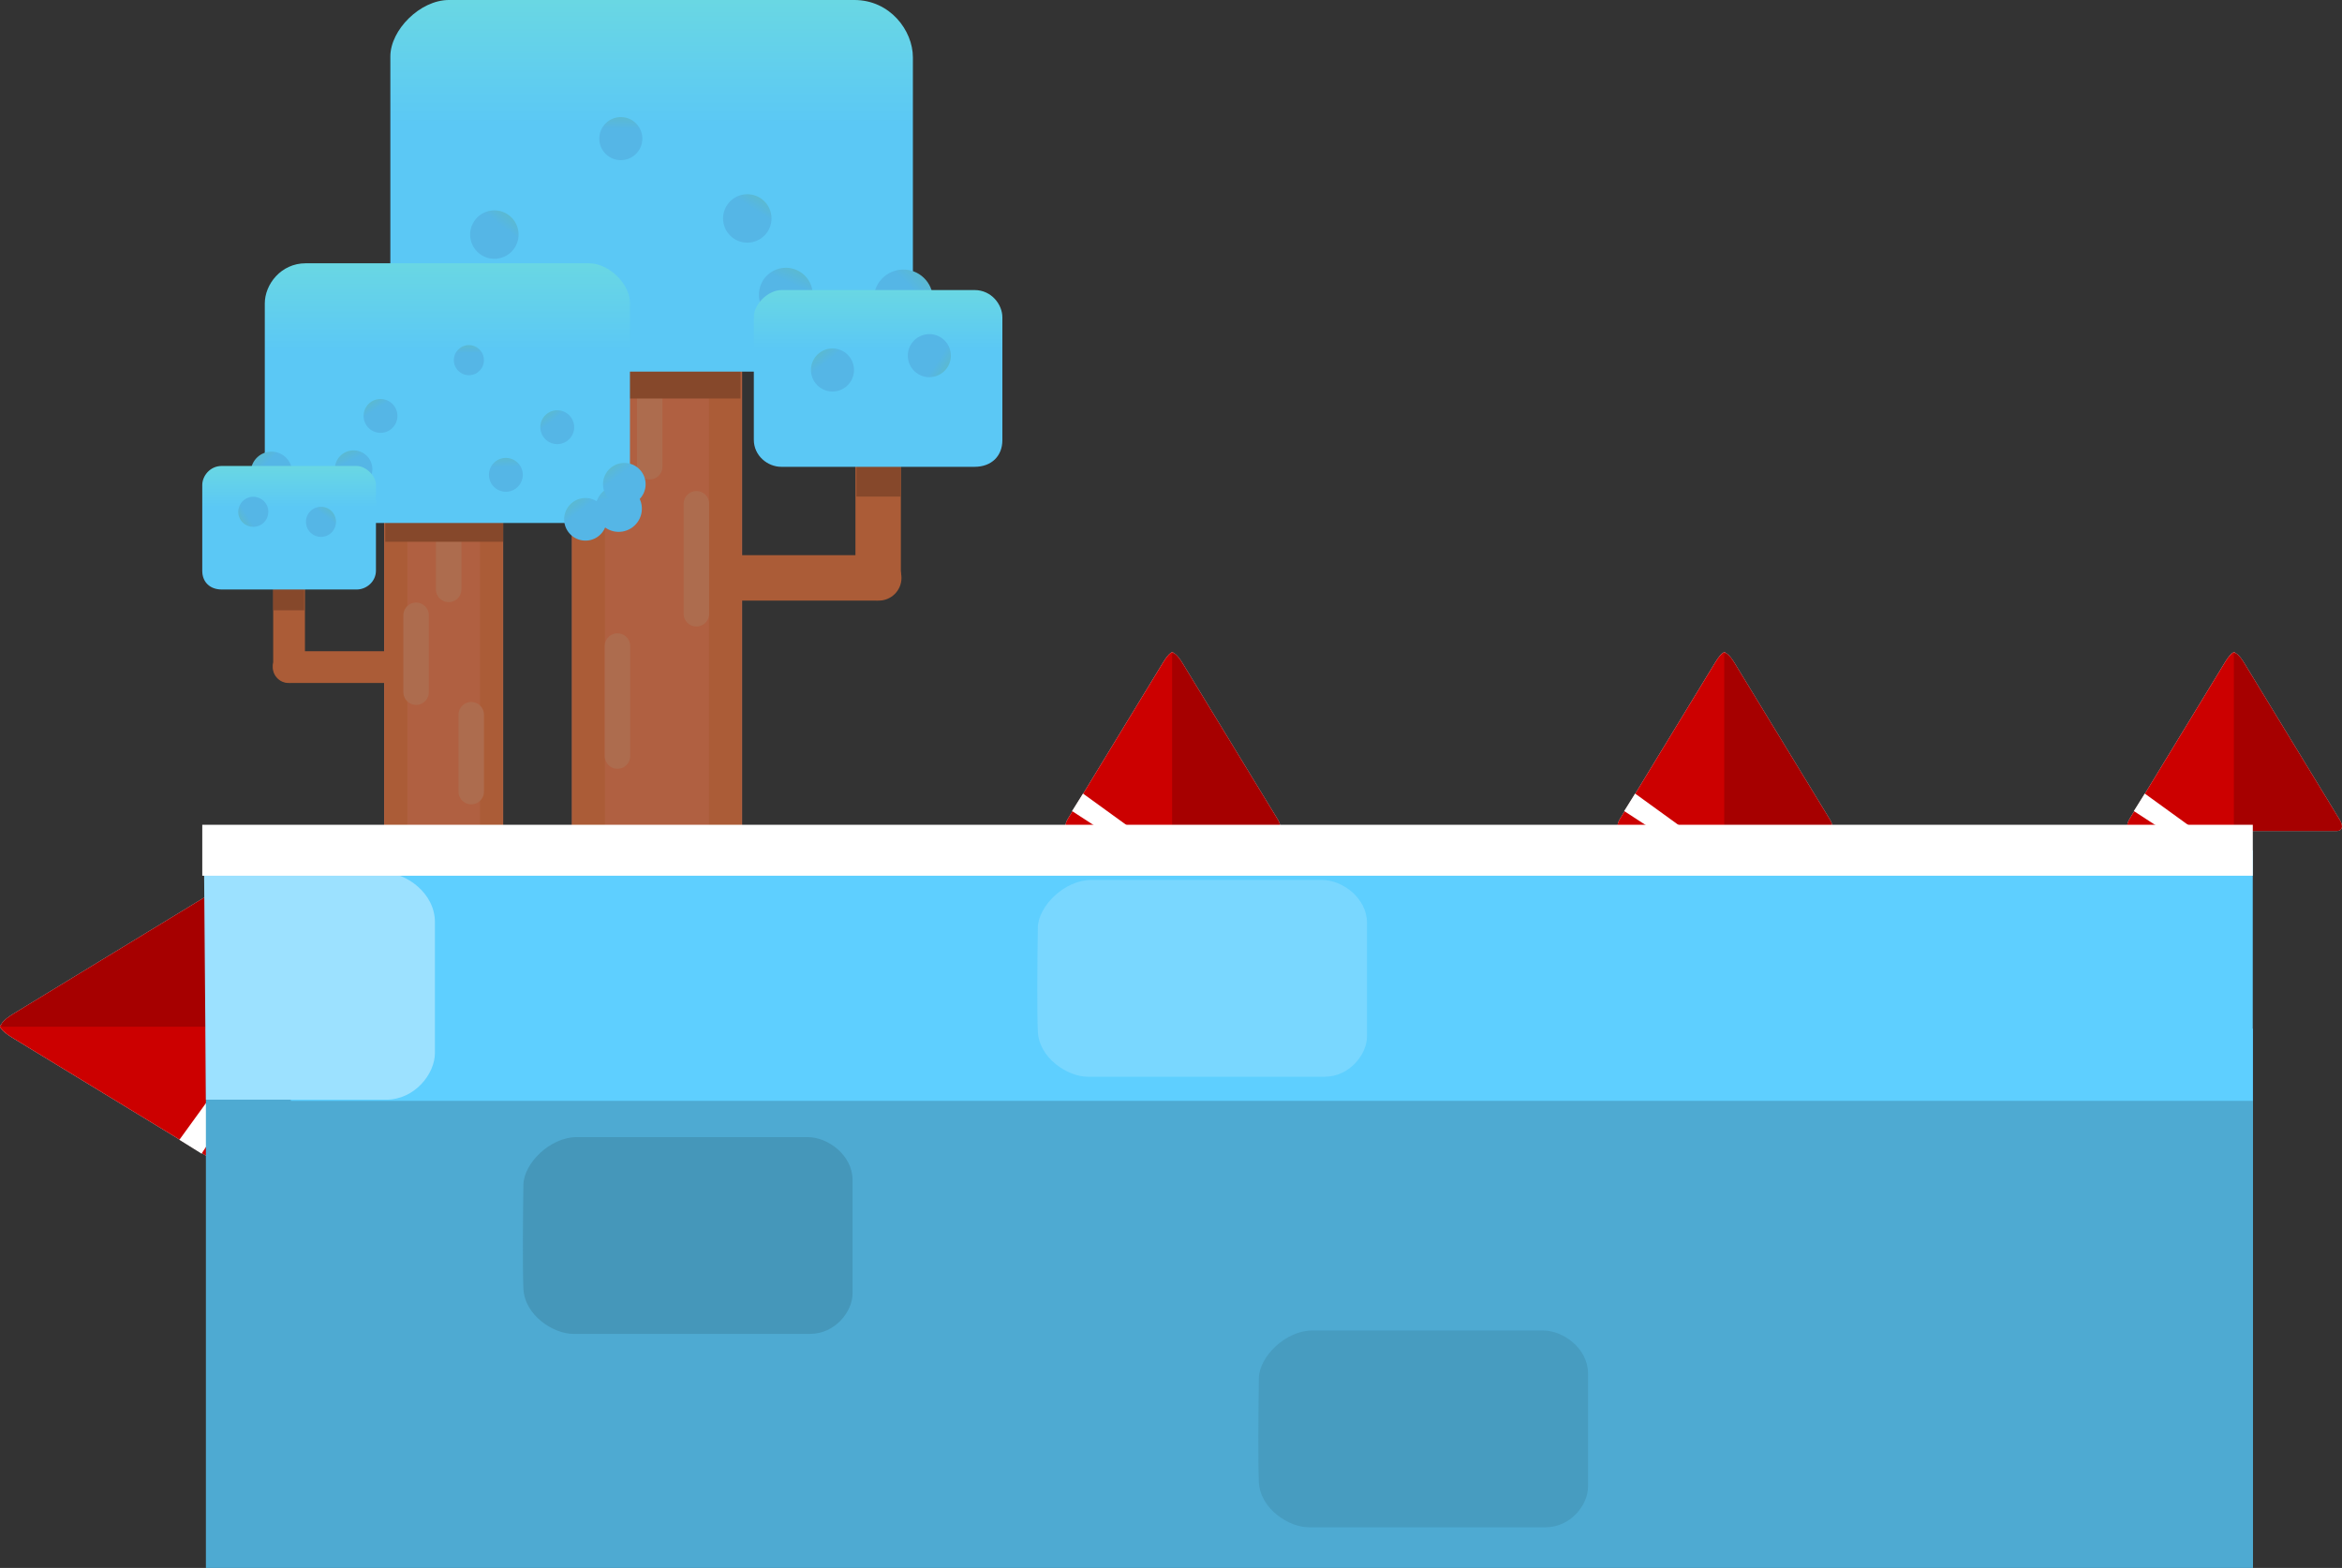 <svg version="1.1" xmlns="http://www.w3.org/2000/svg" xmlns:xlink="http://www.w3.org/1999/xlink" width="551.435" height="369.227" viewBox="0,0,551.435,369.227"><rect x="0" y="0" width="551.435" height="369.227" fill="#333333" stroke="none"/><defs><linearGradient x1="104.373" y1="-155.562" x2="104.373" y2="-68.048" gradientUnits="userSpaceOnUse" id="color-1"><stop offset="0" stop-color="#86f5bf"/><stop offset="1" stop-color="#5bc8f5"/></linearGradient><linearGradient x1="176.021" y1="-34.019" x2="162.901" y2="-20.267" gradientUnits="userSpaceOnUse" id="color-2"><stop offset="0" stop-color="#6bc399"/><stop offset="1" stop-color="#55b6e6"/></linearGradient><linearGradient x1="175.507" y1="-39.21" x2="165.886" y2="-29.126" gradientUnits="userSpaceOnUse" id="color-3"><stop offset="0" stop-color="#6bc399"/><stop offset="1" stop-color="#55b6e6"/></linearGradient><linearGradient x1="49.811" y1="-33.537" x2="47.249" y2="-18.122" gradientUnits="userSpaceOnUse" id="color-4"><stop offset="0" stop-color="#6bc399"/><stop offset="1" stop-color="#55b6e6"/></linearGradient><linearGradient x1="55.465" y1="-36.862" x2="46.778" y2="-25.428" gradientUnits="userSpaceOnUse" id="color-5"><stop offset="0" stop-color="#6bc399"/><stop offset="1" stop-color="#55b6e6"/></linearGradient><linearGradient x1="68.558" y1="-25.037" x2="59.871" y2="-13.602" gradientUnits="userSpaceOnUse" id="color-6"><stop offset="0" stop-color="#6bc399"/><stop offset="1" stop-color="#55b6e6"/></linearGradient><linearGradient x1="75.855" y1="-53.176" x2="68.956" y2="-44.096" gradientUnits="userSpaceOnUse" id="color-7"><stop offset="0" stop-color="#6bc399"/><stop offset="1" stop-color="#55b6e6"/></linearGradient><linearGradient x1="85.161" y1="-39.983" x2="84.757" y2="-28.587" gradientUnits="userSpaceOnUse" id="color-8"><stop offset="0" stop-color="#6bc399"/><stop offset="1" stop-color="#55b6e6"/></linearGradient><linearGradient x1="134.549" y1="-57.579" x2="128.345" y2="-48.011" gradientUnits="userSpaceOnUse" id="color-9"><stop offset="0" stop-color="#6bc399"/><stop offset="1" stop-color="#55b6e6"/></linearGradient><linearGradient x1="97.323" y1="-77.073" x2="97.16" y2="-66.938" gradientUnits="userSpaceOnUse" id="color-10"><stop offset="0" stop-color="#6bc399"/><stop offset="1" stop-color="#55b6e6"/></linearGradient><linearGradient x1="142.42" y1="-42.065" x2="137.196" y2="-30.522" gradientUnits="userSpaceOnUse" id="color-11"><stop offset="0" stop-color="#6bc399"/><stop offset="1" stop-color="#55b6e6"/></linearGradient><linearGradient x1="157.701" y1="-56.667" x2="157.701" y2="-15.04" gradientUnits="userSpaceOnUse" id="color-12"><stop offset="0" stop-color="#86f5bf"/><stop offset="1" stop-color="#5bc8f5"/></linearGradient><linearGradient x1="180.214" y1="-6.604" x2="171.742" y2="-12.17" gradientUnits="userSpaceOnUse" id="color-13"><stop offset="0" stop-color="#6bc399"/><stop offset="1" stop-color="#55b6e6"/></linearGradient><linearGradient x1="139.189" y1="-19.884" x2="145.489" y2="-11.943" gradientUnits="userSpaceOnUse" id="color-14"><stop offset="0" stop-color="#6bc399"/><stop offset="1" stop-color="#55b6e6"/></linearGradient><linearGradient x1="56.282" y1="-75.988" x2="56.282" y2="-14.835" gradientUnits="userSpaceOnUse" id="color-15"><stop offset="0" stop-color="#86f5bf"/><stop offset="1" stop-color="#5bc8f5"/></linearGradient><linearGradient x1="6.216" y1="8.944" x2="15.384" y2="18.553" gradientUnits="userSpaceOnUse" id="color-16"><stop offset="0" stop-color="#6bc399"/><stop offset="1" stop-color="#55b6e6"/></linearGradient><linearGradient x1="6.575" y1="5.316" x2="13.298" y2="12.363" gradientUnits="userSpaceOnUse" id="color-17"><stop offset="0" stop-color="#6bc399"/><stop offset="1" stop-color="#55b6e6"/></linearGradient><linearGradient x1="94.409" y1="9.28" x2="96.199" y2="20.052" gradientUnits="userSpaceOnUse" id="color-18"><stop offset="0" stop-color="#6bc399"/><stop offset="1" stop-color="#55b6e6"/></linearGradient><linearGradient x1="90.458" y1="6.957" x2="96.528" y2="14.947" gradientUnits="userSpaceOnUse" id="color-19"><stop offset="0" stop-color="#6bc399"/><stop offset="1" stop-color="#55b6e6"/></linearGradient><linearGradient x1="81.309" y1="15.22" x2="87.379" y2="23.21" gradientUnits="userSpaceOnUse" id="color-20"><stop offset="0" stop-color="#6bc399"/><stop offset="1" stop-color="#55b6e6"/></linearGradient><linearGradient x1="76.21" y1="-4.443" x2="81.031" y2="1.902" gradientUnits="userSpaceOnUse" id="color-21"><stop offset="0" stop-color="#6bc399"/><stop offset="1" stop-color="#55b6e6"/></linearGradient><linearGradient x1="69.707" y1="4.776" x2="69.989" y2="12.739" gradientUnits="userSpaceOnUse" id="color-22"><stop offset="0" stop-color="#6bc399"/><stop offset="1" stop-color="#55b6e6"/></linearGradient><linearGradient x1="35.196" y1="-7.52" x2="39.531" y2="-0.834" gradientUnits="userSpaceOnUse" id="color-23"><stop offset="0" stop-color="#6bc399"/><stop offset="1" stop-color="#55b6e6"/></linearGradient><linearGradient x1="61.208" y1="-21.141" x2="61.322" y2="-14.059" gradientUnits="userSpaceOnUse" id="color-24"><stop offset="0" stop-color="#6bc399"/><stop offset="1" stop-color="#55b6e6"/></linearGradient><linearGradient x1="29.696" y1="3.321" x2="33.346" y2="11.387" gradientUnits="userSpaceOnUse" id="color-25"><stop offset="0" stop-color="#6bc399"/><stop offset="1" stop-color="#55b6e6"/></linearGradient><linearGradient x1="19.018" y1="-6.882" x2="19.018" y2="22.206" gradientUnits="userSpaceOnUse" id="color-26"><stop offset="0" stop-color="#86f5bf"/><stop offset="1" stop-color="#5bc8f5"/></linearGradient><linearGradient x1="3.286" y1="28.1" x2="9.206" y2="24.211" gradientUnits="userSpaceOnUse" id="color-27"><stop offset="0" stop-color="#6bc399"/><stop offset="1" stop-color="#55b6e6"/></linearGradient><linearGradient x1="31.953" y1="18.821" x2="27.551" y2="24.37" gradientUnits="userSpaceOnUse" id="color-28"><stop offset="0" stop-color="#6bc399"/><stop offset="1" stop-color="#55b6e6"/></linearGradient></defs><g transform="translate(49.053,97.219)"><g data-paper-data="{&quot;isPaintingLayer&quot;:true}" fill-rule="nonzero" stroke-linejoin="miter" stroke-miterlimit="10" stroke-dasharray="" stroke-dashoffset="0" style="mix-blend-mode: normal"><g data-paper-data="{&quot;index&quot;:null}"><g><g><path d="M85.563,104.188v-116.568h40.123v116.568z" fill="#b06041" stroke="none" stroke-width="0" stroke-linecap="butt"/><path d="M85.774,104.188v-116.568h7.602v116.568z" fill="#ab5c37" stroke="none" stroke-width="0" stroke-linecap="butt"/><path d="M117.873,104.188v-116.568h7.602v116.568z" fill="#ab5c37" stroke="none" stroke-width="0" stroke-linecap="butt"/><path d="M114.914,47.312v-25.904" fill="none" stroke="#ad6c4e" stroke-width="6" stroke-linecap="round"/><path d="M96.33,54.915v25.904" fill="none" stroke="#ad6c4e" stroke-width="6" stroke-linecap="round"/><path d="M103.933,-8.719v-3.66v25.059" fill="none" stroke="#ad6c4e" stroke-width="6" stroke-linecap="round"/></g><g fill="#ab5c37" stroke="none" stroke-linecap="butt"><path d="M121.814,44.215v-10.699h35.759v10.699z" stroke-width="NaN"/><path d="M152.504,38.865c0,-2.955 2.395,-5.35 5.35,-5.35c2.955,0 5.35,2.395 5.35,5.35c0,2.955 -2.395,5.35 -5.35,5.35c-2.955,0 -5.35,-2.395 -5.35,-5.35z" stroke-width="0"/></g><g fill="#ab5c37" stroke="none" stroke-linecap="butt"><path d="M152.363,2.684h10.699v35.759h-10.699z" stroke-width="NaN"/><path d="M157.713,33.375c2.955,0 5.35,2.395 5.35,5.35c0,2.955 -2.395,5.35 -5.35,5.35c-2.955,0 -5.35,-2.395 -5.35,-5.35c0,-2.955 2.395,-5.35 5.35,-5.35z" stroke-width="0"/></g><path d="M85.597,-3.369v-8.728h39.701v8.728z" fill="#86482b" stroke="none" stroke-width="NaN" stroke-linecap="butt"/><path d="M152.61,19.719v-8.728h10.418v8.728z" fill="#86482b" stroke="none" stroke-width="NaN" stroke-linecap="butt"/></g><g stroke="none" stroke-width="0" stroke-linecap="butt"><path d="M42.857,-23.116c0,-18.45 0,-50.549 0,-60.818c0,-6.224 7.004,-13.286 13.785,-13.286c14.428,0 69.45,0 95.464,0c8.406,0 13.784,7.191 13.784,13.497c0,10.336 0,42.468 0,60.818c0,7.865 -5.377,13.199 -13.784,13.199c-26.072,0 -81.289,0 -95.663,0c-6.698,0 -13.587,-5.428 -13.587,-13.41z" fill="url(#color-1)"/><path d="M152.965,-23.618c3.623,-3.797 9.638,-3.939 13.435,-0.316c3.797,3.623 3.939,9.638 0.316,13.435c-3.623,3.797 -9.638,3.939 -13.435,0.316c-3.797,-3.623 -3.939,-9.638 -0.316,-13.435z" fill="url(#color-2)"/><path d="M158.599,-31.583c2.657,-2.785 7.068,-2.889 9.853,-0.232c2.785,2.657 2.889,7.068 0.232,9.853c-2.657,2.785 -7.068,2.889 -9.853,0.232c-2.785,-2.657 -2.889,-7.068 -0.232,-9.853z" fill="url(#color-3)"/><path d="M45.37,-6.817c-4.257,-0.707 -7.134,-4.732 -6.427,-8.989c0.708,-4.257 4.732,-7.134 8.989,-6.427c4.257,0.707 7.134,4.732 6.427,8.989c-0.708,4.257 -4.732,7.134 -8.989,6.427z" fill="url(#color-4)"/><path d="M40.407,-17.043c-3.157,-2.399 -3.772,-6.903 -1.373,-10.061c2.399,-3.157 6.903,-3.772 10.061,-1.374c3.157,2.399 3.772,6.903 1.373,10.061c-2.399,3.157 -6.903,3.772 -10.061,1.374z" fill="url(#color-5)"/><path d="M52.127,-15.278c2.399,-3.157 6.903,-3.772 10.061,-1.374c3.157,2.399 3.772,6.903 1.373,10.061c-2.399,3.157 -6.903,3.772 -10.061,1.374c-3.157,-2.399 -3.772,-6.903 -1.373,-10.061z" fill="url(#color-6)"/><path d="M63.897,-37.437c-2.507,-1.905 -2.996,-5.482 -1.091,-7.989c1.905,-2.507 5.482,-2.996 7.989,-1.091c2.507,1.905 2.996,5.482 1.091,7.989c-1.905,2.507 -5.482,2.996 -7.989,1.091z" fill="url(#color-7)"/><path d="M78.964,-26.13c0.112,-3.147 2.753,-5.608 5.9,-5.496c3.147,0.112 5.608,2.753 5.496,5.9c-0.112,3.147 -2.753,5.608 -5.9,5.496c-3.147,-0.112 -5.608,-2.753 -5.496,-5.9z" fill="url(#color-8)"/><path d="M123.795,-40.994c-2.642,-1.713 -3.395,-5.244 -1.682,-7.886c1.713,-2.642 5.244,-3.395 7.886,-1.682c2.642,1.713 3.395,5.244 1.682,7.886c-1.713,2.642 -5.244,3.395 -7.886,1.682z" fill="url(#color-9)"/><path d="M97.04,-59.505c-2.799,-0.045 -5.031,-2.35 -4.986,-5.149c0.045,-2.799 2.35,-5.031 5.149,-4.986c2.799,0.045 5.031,2.35 4.986,5.149c-0.045,2.799 -2.35,5.031 -5.149,4.986z" fill="url(#color-10)"/><path d="M133.366,-22.057c-3.188,-1.442 -4.602,-5.196 -3.16,-8.383c1.442,-3.188 5.196,-4.602 8.383,-3.16c3.188,1.442 4.602,5.196 3.16,8.383c-1.442,3.188 -5.196,4.602 -8.383,3.16z" fill="url(#color-11)"/></g><path d="M128.439,6.333c0,-8.776 0,-24.045 0,-28.929c0,-2.961 3.332,-6.32 6.557,-6.32c6.863,0 33.035,0 45.409,0c3.999,0 6.556,3.421 6.556,6.42c0,4.916 0,20.2 0,28.929c0,3.741 -2.558,6.278 -6.556,6.278c-12.402,0 -38.666,0 -45.504,0c-3.186,0 -6.463,-2.582 -6.463,-6.379z" fill="url(#color-12)" stroke="none" stroke-width="0" stroke-linecap="butt"/><path d="M172.548,-17.705c2.339,1.537 2.99,4.679 1.453,7.019c-1.537,2.339 -4.679,2.99 -7.019,1.453c-2.339,-1.537 -2.99,-4.679 -1.453,-7.019c1.537,-2.339 4.679,-2.99 7.019,-1.453z" fill="url(#color-13)" stroke="none" stroke-width="0" stroke-linecap="butt"/><path d="M150.109,-6.119c-2.193,1.74 -5.381,1.372 -7.12,-0.821c-1.74,-2.193 -1.372,-5.381 0.821,-7.12c2.193,-1.74 5.381,-1.372 7.12,0.821c1.74,2.193 1.372,5.381 -0.821,7.12z" fill="url(#color-14)" stroke="none" stroke-width="0" stroke-linecap="butt"/></g><g data-paper-data="{&quot;index&quot;:null}"><g><g><path d="M41.389,105.52v-81.455h28.037v81.455z" fill="#b06041" stroke="none" stroke-width="0" stroke-linecap="butt"/><path d="M63.966,105.52v-81.455h5.312v81.455z" fill="#ab5c37" stroke="none" stroke-width="0" stroke-linecap="butt"/><path d="M41.537,105.52v-81.455h5.312v81.455z" fill="#ab5c37" stroke="none" stroke-width="0" stroke-linecap="butt"/><path d="M48.917,65.776v-18.101" fill="none" stroke="#ad6c4e" stroke-width="6" stroke-linecap="round"/><path d="M61.902,71.089v18.101" fill="none" stroke="#ad6c4e" stroke-width="6" stroke-linecap="round"/><path d="M56.59,26.623v-2.558v17.511" fill="none" stroke="#ad6c4e" stroke-width="6" stroke-linecap="round"/></g><g fill="#ab5c37" stroke="none" stroke-linecap="butt"><path d="M19.108,63.612v-7.477h24.987v7.477z" stroke-width="NaN"/><path d="M18.911,63.612c-2.065,0 -3.738,-1.674 -3.738,-3.738c0,-2.065 1.674,-3.738 3.738,-3.738c2.065,0 3.738,1.674 3.738,3.738c0,2.065 -1.674,3.738 -3.738,3.738z" stroke-width="0"/></g><g fill="#ab5c37" stroke="none" stroke-linecap="butt"><path d="M22.747,59.579h-7.477v-24.987h7.477z" stroke-width="NaN"/><path d="M22.747,59.775c0,2.065 -1.674,3.738 -3.738,3.738c-2.065,0 -3.738,-1.674 -3.738,-3.738c0,-2.065 1.674,-3.738 3.738,-3.738c2.065,0 3.738,1.674 3.738,3.738z" stroke-width="0"/></g><path d="M41.66,30.361v-6.099h27.742v6.099z" fill="#86482b" stroke="none" stroke-width="NaN" stroke-linecap="butt"/><path d="M15.295,46.495v-6.099h7.28v6.099z" fill="#86482b" stroke="none" stroke-width="NaN" stroke-linecap="butt"/></g><g stroke="none" stroke-width="0" stroke-linecap="butt"><path d="M99.268,16.562c0,5.578 -4.814,9.371 -9.494,9.371c-10.045,0 -48.629,0 -66.848,0c-5.875,0 -9.632,-3.727 -9.632,-9.223c0,-12.823 0,-35.276 0,-42.498c0,-4.406 3.758,-9.431 9.632,-9.431c18.178,0 56.627,0 66.709,0c4.739,0 9.633,4.935 9.633,9.284c0,7.176 0,29.606 0,42.498z" fill="url(#color-15)"/><path d="M22.106,25.6c-2.654,2.531 -6.857,2.433 -9.388,-0.221c-2.531,-2.654 -2.433,-6.857 0.221,-9.388c2.654,-2.531 6.857,-2.433 9.388,0.221c2.532,2.654 2.433,6.857 -0.221,9.388z" fill="url(#color-16)"/><path d="M18.228,17.531c-1.946,1.856 -5.028,1.784 -6.885,-0.162c-1.856,-1.946 -1.784,-5.028 0.162,-6.885c1.946,-1.856 5.028,-1.784 6.885,0.162c1.856,1.946 1.784,5.028 -0.162,6.885z" fill="url(#color-17)"/><path d="M97.512,27.952c-2.975,0.494 -5.787,-1.516 -6.281,-4.491c-0.494,-2.975 1.516,-5.787 4.491,-6.281c2.975,-0.494 5.787,1.516 6.281,4.491c0.494,2.975 -1.516,5.787 -4.491,6.281z" fill="url(#color-18)"/><path d="M100.98,20.806c-2.206,1.676 -5.354,1.247 -7.03,-0.96c-1.676,-2.206 -1.247,-5.354 0.96,-7.03c2.206,-1.676 5.354,-1.247 7.03,0.96c1.676,2.206 1.247,5.354 -0.96,7.03z" fill="url(#color-19)"/><path d="M92.791,22.039c1.676,2.206 1.247,5.354 -0.96,7.03c-2.206,1.676 -5.354,1.247 -7.03,-0.96c-1.676,-2.206 -1.247,-5.354 0.96,-7.03c2.206,-1.676 5.354,-1.247 7.03,0.96z" fill="url(#color-20)"/><path d="M84.566,6.555c-1.752,1.331 -4.252,0.99 -5.583,-0.762c-1.331,-1.752 -0.99,-4.252 0.762,-5.583c1.752,-1.331 4.252,-0.99 5.583,0.762c1.331,1.752 0.99,4.252 -0.762,5.583z" fill="url(#color-21)"/><path d="M70.197,18.579c-2.199,0.078 -4.045,-1.641 -4.123,-3.84c-0.078,-2.199 1.641,-4.045 3.84,-4.123c2.199,-0.078 4.045,1.641 4.123,3.84c0.078,2.199 -1.641,4.045 -3.84,4.123z" fill="url(#color-22)"/><path d="M42.71,4.07c-1.846,1.197 -4.314,0.671 -5.511,-1.176c-1.197,-1.846 -0.671,-4.314 1.176,-5.511c1.846,-1.197 4.314,-0.671 5.511,1.176c1.197,1.846 0.671,4.314 -1.176,5.511z" fill="url(#color-23)"/><path d="M61.406,-8.865c-1.956,0.032 -3.567,-1.528 -3.598,-3.484c-0.032,-1.956 1.528,-3.567 3.484,-3.598c1.956,-0.032 3.567,1.528 3.598,3.484c0.032,1.956 -1.528,3.567 -3.484,3.598z" fill="url(#color-24)"/><path d="M36.022,17.303c-2.227,1.008 -4.85,0.019 -5.858,-2.208c-1.008,-2.227 -0.019,-4.85 2.208,-5.858c2.227,-1.008 4.85,-0.019 5.858,2.208c1.008,2.227 0.019,4.85 -2.208,5.858z" fill="url(#color-25)"/></g><path d="M39.465,37.141c0,2.653 -2.29,4.457 -4.516,4.457c-4.778,0 -23.131,0 -31.797,0c-2.794,0 -4.582,-1.773 -4.582,-4.387c0,-6.099 0,-16.78 0,-20.215c0,-2.096 1.787,-4.486 4.582,-4.486c8.647,0 26.935,0 31.731,0c2.254,0 4.582,2.347 4.582,4.416c0,3.413 0,14.082 0,20.215z" fill="url(#color-26)" stroke="none" stroke-width="0" stroke-linecap="butt"/><path d="M13.547,21.359c1.074,1.635 0.619,3.831 -1.015,4.905c-1.635,1.074 -3.831,0.619 -4.905,-1.015c-1.074,-1.635 -0.619,-3.831 1.015,-4.905c1.635,-1.074 3.831,-0.619 4.905,1.015z" fill="url(#color-27)" stroke="none" stroke-width="0" stroke-linecap="butt"/><path d="M24.323,28.439c-1.532,-1.216 -1.789,-3.443 -0.574,-4.976c1.216,-1.532 3.443,-1.789 4.976,-0.574c1.532,1.216 1.789,3.443 0.574,4.976c-1.216,1.532 -3.443,1.789 -4.976,0.574z" fill="url(#color-28)" stroke="none" stroke-width="0" stroke-linecap="butt"/></g><g stroke="none" stroke-width="0" stroke-linecap="butt"><path d="M452.38,95.588c4.895,-8.037 19.286,-31.66 22.485,-36.913c1.227,-2.015 2.424,-2.977 2.424,-1.791c0,5.159 0,41.39 0,41.39c0,0 -20.435,0 -24.243,0c-1.174,0 -1.694,-1 -0.667,-2.686z" fill="#e6e6e6"/><path d="M501.165,98.473c-3.808,0 -24.243,0 -24.243,0c0,0 0,-36.231 0,-41.39c0,-1.186 1.197,-0.224 2.424,1.791c3.2,5.253 17.59,28.876 22.485,36.913c1.027,1.686 0.507,2.686 -0.667,2.686z" data-paper-data="{&quot;index&quot;:null}" fill="#d9d9d9"/><g><g><path d="M452.38,95.588c4.895,-8.037 19.286,-31.66 22.485,-36.913c1.227,-2.015 2.424,-2.977 2.424,-1.791c0,5.159 0,41.39 0,41.39c0,0 -20.435,0 -24.243,0c-1.174,0 -1.694,-1 -0.667,-2.686z" fill="#cc0000"/><path d="M501.165,98.473c-3.808,0 -24.243,0 -24.243,0c0,0 0,-36.231 0,-41.39c0,-1.186 1.197,-0.224 2.424,1.791c3.2,5.253 17.59,28.876 22.485,36.913c1.027,1.686 0.507,2.686 -0.667,2.686z" data-paper-data="{&quot;index&quot;:null}" fill="#a60000"/></g><path d="M460.101,98.154l-6.736,-4.385l2.575,-4.118l11.941,8.647z" fill="#ffffff"/></g></g><g stroke="none" stroke-width="0" stroke-linecap="butt"><path d="M332.38,95.588c4.895,-8.037 19.286,-31.66 22.485,-36.913c1.227,-2.015 2.424,-2.977 2.424,-1.791c0,5.159 0,41.39 0,41.39c0,0 -20.435,0 -24.243,0c-1.174,0 -1.694,-1 -0.667,-2.686z" fill="#e6e6e6"/><path d="M381.165,98.473c-3.808,0 -24.243,0 -24.243,0c0,0 0,-36.231 0,-41.39c0,-1.186 1.197,-0.224 2.424,1.791c3.2,5.253 17.59,28.876 22.485,36.913c1.027,1.686 0.507,2.686 -0.667,2.686z" data-paper-data="{&quot;index&quot;:null}" fill="#d9d9d9"/><g><g><path d="M332.38,95.588c4.895,-8.037 19.286,-31.66 22.485,-36.913c1.227,-2.015 2.424,-2.977 2.424,-1.791c0,5.159 0,41.39 0,41.39c0,0 -20.435,0 -24.243,0c-1.174,0 -1.694,-1 -0.667,-2.686z" fill="#cc0000"/><path d="M381.165,98.473c-3.808,0 -24.243,0 -24.243,0c0,0 0,-36.231 0,-41.39c0,-1.186 1.197,-0.224 2.424,1.791c3.2,5.253 17.59,28.876 22.485,36.913c1.027,1.686 0.507,2.686 -0.667,2.686z" data-paper-data="{&quot;index&quot;:null}" fill="#a60000"/></g><path d="M340.101,98.154l-6.736,-4.385l2.575,-4.118l11.941,8.647z" fill="#ffffff"/></g></g><g stroke="none" stroke-width="0" stroke-linecap="butt"><path d="M202.38,95.588c4.895,-8.037 19.286,-31.66 22.485,-36.913c1.227,-2.015 2.424,-2.977 2.424,-1.791c0,5.159 0,41.39 0,41.39c0,0 -20.435,0 -24.243,0c-1.174,0 -1.694,-1 -0.667,-2.686z" fill="#e6e6e6"/><path d="M251.165,98.473c-3.808,0 -24.243,0 -24.243,0c0,0 0,-36.231 0,-41.39c0,-1.186 1.197,-0.224 2.424,1.791c3.2,5.253 17.59,28.876 22.485,36.913c1.027,1.686 0.507,2.686 -0.667,2.686z" data-paper-data="{&quot;index&quot;:null}" fill="#d9d9d9"/><g><g><path d="M202.38,95.588c4.895,-8.037 19.286,-31.66 22.485,-36.913c1.227,-2.015 2.424,-2.977 2.424,-1.791c0,5.159 0,41.39 0,41.39c0,0 -20.435,0 -24.243,0c-1.174,0 -1.694,-1 -0.667,-2.686z" fill="#cc0000"/><path d="M251.165,98.473c-3.808,0 -24.243,0 -24.243,0c0,0 0,-36.231 0,-41.39c0,-1.186 1.197,-0.224 2.424,1.791c3.2,5.253 17.59,28.876 22.485,36.913c1.027,1.686 0.507,2.686 -0.667,2.686z" data-paper-data="{&quot;index&quot;:null}" fill="#a60000"/></g><path d="M210.101,98.154l-6.736,-4.385l2.575,-4.118l11.941,8.647z" fill="#ffffff"/></g></g><g stroke="none" stroke-width="0" stroke-linecap="butt"><path d="M0.719,175.702c-10.199,-6.212 -40.177,-24.474 -46.843,-28.534c-2.557,-1.557 -3.778,-3.076 -2.273,-3.076c6.547,0 52.525,0 52.525,0c0,0 0,25.933 0,30.765c0,1.489 -1.269,2.15 -3.409,0.846z" fill="#e6e6e6"/><path d="M4.38,113.794c0,4.832 0,30.765 0,30.765c0,0 -45.978,0 -52.525,0c-1.506,0 -0.284,-1.519 2.273,-3.076c6.665,-4.06 36.644,-22.322 46.843,-28.534c2.14,-1.304 3.409,-0.643 3.409,0.846z" data-paper-data="{&quot;index&quot;:null}" fill="#d9d9d9"/><g><g><path d="M0.719,175.702c-10.199,-6.212 -40.177,-24.474 -46.843,-28.534c-2.557,-1.557 -3.778,-3.076 -2.273,-3.076c6.547,0 52.525,0 52.525,0c0,0 0,25.933 0,30.765c0,1.489 -1.269,2.15 -3.409,0.846z" fill="#cc0000"/><path d="M4.38,113.794c0,4.832 0,30.765 0,30.765c0,0 -45.978,0 -52.525,0c-1.506,0 -0.284,-1.519 2.273,-3.076c6.665,-4.06 36.644,-22.322 46.843,-28.534c2.14,-1.304 3.409,-0.643 3.409,0.846z" data-paper-data="{&quot;index&quot;:null}" fill="#a60000"/></g><path d="M3.975,165.904l-5.564,8.548l-5.225,-3.267l10.974,-15.153z" fill="#ffffff"/></g></g><path d="M1.5,270.508v-166h477v166z" fill="#ffffff" stroke="none" stroke-width="0" stroke-linecap="butt"/><path d="M-0.574,272.008v-127h482v127z" fill="#4eaad2" stroke="none" stroke-width="0" stroke-linecap="butt"/><path d="M481.37,103.008v59h-461.944v-59z" fill="#5ecfff" stroke="none" stroke-width="0" stroke-linecap="butt"/><path d="M53.35,119.908c0,11.959 0,24.214 0,30.833c0,4.959 -4.779,11 -11.5,11c-7.548,0 -42.415,0 -42.415,0l-0.433,-53.5c0,0 38.913,0 42.182,0c5.447,0 12.167,4.908 12.167,11.667z" fill="#9ce1ff" stroke="none" stroke-width="0" stroke-linecap="butt"/><path d="M479.698,103.008h1.683h-482.808h2.627" fill="none" stroke="#ffffff" stroke-width="12" stroke-linecap="round"/><path d="M272.815,120.103c0,10.357 0,20.97 0,26.702c0,4.295 -4.139,9.526 -9.959,9.526c-11.119,0 -49.594,0 -55.857,0c-4.509,0 -11.402,-4.246 -11.691,-10.681c-0.198,-4.42 -0.116,-16.513 0,-24.392c0.075,-5.107 6.316,-11.258 12.557,-11.258c11.623,0 50.209,0 54.413,0c4.717,0 10.536,4.25 10.536,10.103z" fill="#79d7ff" stroke="none" stroke-width="0" stroke-linecap="butt"/><path d="M151.689,180.658c0,10.357 0,20.97 0,26.702c0,4.295 -4.139,9.526 -9.959,9.526c-11.119,0 -49.594,0 -55.857,0c-4.509,0 -11.402,-4.246 -11.691,-10.681c-0.198,-4.42 -0.116,-16.513 0,-24.392c0.075,-5.107 6.316,-11.258 12.557,-11.258c11.623,0 50.209,0 54.413,0c4.717,0 10.536,4.25 10.536,10.103z" fill="#4597ba" stroke="none" stroke-width="0" stroke-linecap="butt"/><path d="M324.857,226.199c0,10.357 0,20.97 0,26.702c0,4.295 -4.139,9.526 -9.959,9.526c-11.119,0 -49.594,0 -55.857,0c-4.509,0 -11.402,-4.246 -11.691,-10.681c-0.198,-4.42 -0.116,-16.513 0,-24.392c0.075,-5.107 6.316,-11.258 12.557,-11.258c11.623,0 50.209,0 54.413,0c4.717,0 10.536,4.25 10.536,10.103z" fill="#479cc0" stroke="none" stroke-width="0" stroke-linecap="butt"/></g></g></svg>